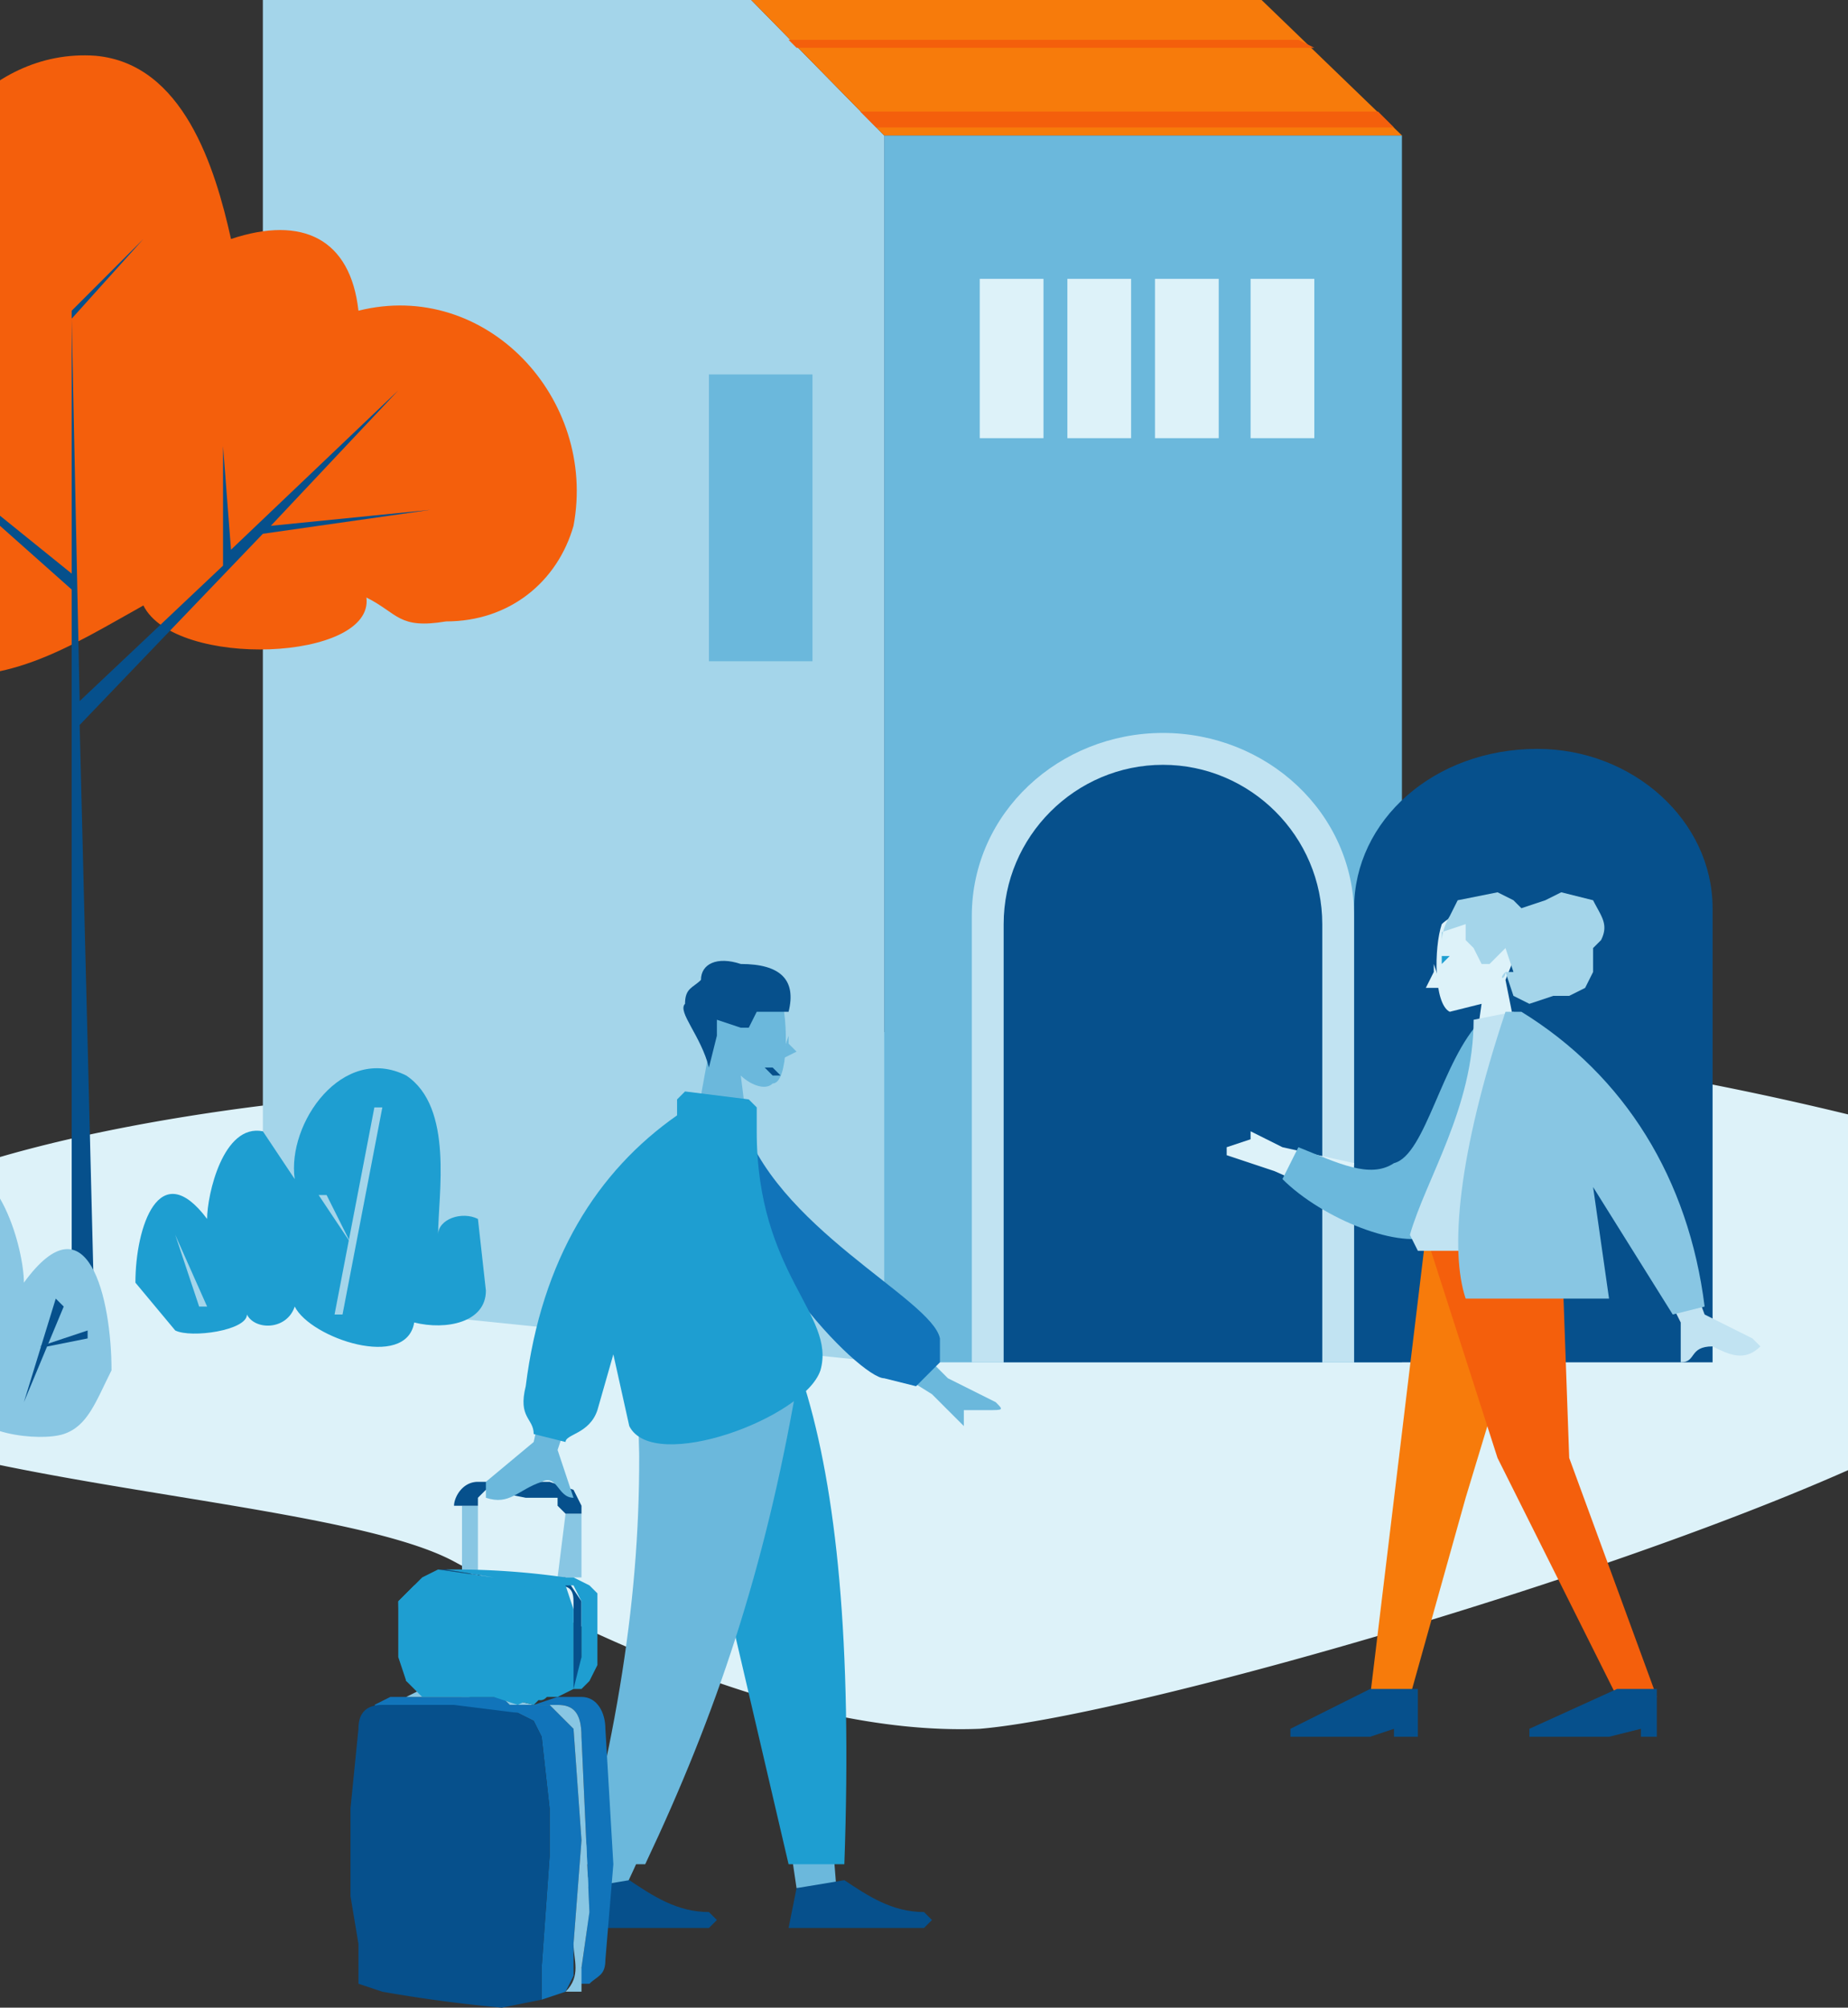 <svg width="232" height="252" fill="none" xmlns="http://www.w3.org/2000/svg"><rect width="100%" height="100%" fill="#333333" stroke="none"/><path d="M-13 150c19-9 55-13 70-13a397 397 0 01187 6c9 3 21 14 10 28-10 15-107 44-131 46-25 1-53-14-66-21s-54-9-75-17c-4-2-20-16 5-29z" fill="#DDF2F9"/><path d="M33-15v178l78 8V17L57-38 33-15z" fill="#A4D5EA"/><path d="M176 17h-65v154h65V17z" fill="#6BB8DC"/><path d="M57-38h62l57 55h-65L57-38z" fill="#F77B0B"/><path d="M163 5H99l1 1h65l-2-1zM173 14h-65l2 2h65l-2-2z" fill="#F45F0C"/><path d="M131 35h-8v20h8V35z" fill="#DDF2F9"/><path d="M122 171v-56c0-13 11-23 24-23s24 10 24 23v56h-48z" fill="#C1E3F2"/><path d="M166 171h-40v-55c0-11 9-20 20-20s20 9 20 20v55zM215 171h-45v-57c0-11 10-20 23-20 12 0 22 9 22 20v57z" fill="#06508C"/><path d="M142 35h-8v20h8V35zM153 35h-8v20h8V35zM165 35h-8v20h8V35z" fill="#DDF2F9"/><path d="M89 83h13V47H89v36z" fill="#6BB8DC"/><path d="M194 155l-10 33-7 25h-5l7-58h15z" fill="#F77B0B"/><path d="M196 155l1 28 11 30h-5l-15-30-9-28h17z" fill="#F45F0C"/><path d="M208 218v-6h-5l-11 5v1h10l4-1v1h2zM178 218v-6h-6l-10 5v1h10l3-1v1h3z" fill="#06508C"/><path d="M189 123l2-5c-1-6-8-4-10-2-1 3-1 10 1 11l4-1-1 7h6l-2-10z" fill="#DDF2F9"/><path d="M181 118a7 7 0 011-3l1-2 5-1 2 1 1 1 3-1 2-1 4 1c1 2 2 3 1 5l-1 1v3l-1 2-2 1h-1-1l-3 1-2-1-1-3c0 1-1 1 0 0h1l-1-3-2 2h-1l-1-2-1-1v-2l-3 1v1c-1 0 0 0 0 0z" fill="#A4D5EA"/><path d="M180 121v1l-1 2h2" fill="#DDF2F9"/><path d="M182 120h-1v1l1-1zM181 125h1l1-1-1 1h-1zM181 121z" fill="#1E9ED1"/><path d="M214 165l6 3 1 1c-2 2-4 1-6 0-3 0-2 2-4 2v-5l-8-16 5-1 6 16z" fill="#C1E3F2"/><path d="M161 144l9 2-1 5-9-4-6-2v-1l3-1v-1l4 2z" fill="#DDF2F9"/><path d="M188 129l-2-1c-5 5-7 17-11 18-3 2-7 0-12-2l-2 4c5 5 15 9 19 7 7-4 8-18 8-26z" fill="#6BB8DC"/><path d="M198 157h-20l-1-2c2-7 8-16 8-27l5-1c5 8 7 18 8 30z" fill="#C1E3F2"/><path d="M200 149l10 16 4-1c-2-16-10-29-23-37h-2c-6 18-7 30-5 36h18l-2-14z" fill="#88C6E3"/><path d="M85 174l11 36 4 27h5l-5-63H85z" fill="#6BB8DC"/><path d="M80 174l1 31c0 2-1 13-8 33h5c9-19 12-31 13-33l8-31H80z" fill="#6BB8DC"/><path d="M85 174l14 60h7c1-28-1-47-5-60H85z" fill="#1E9ED1"/><path d="M80 174c1 19-1 37-7 60h8c9-19 15-37 19-60H80z" fill="#6BB8DC"/><path d="M73 242v-5l6-1c3 2 6 4 10 4l1 1-1 1H73zM99 242l1-5 6-1c3 2 6 4 10 4l1 1-1 1H99z" fill="#06508C"/><path d="M58 189h2v9l-2-1v-8z" fill="#88C6E3"/><path d="M59 213h4l1 1h5l3 3 1 14-1 13v4l-1 2-3 1v-1-2-1l1-14v-6l-1-9-1-2-2-1H52l-2 1-3-2 2-1h10z" fill="#1174BA"/><path d="M67 214l3-1h3c2 0 3 2 3 4l1 17-1 12c0 2-1 2-2 3h-2l1-2 1-7-1-22c0-3-1-4-3-4h-3z" fill="#1174BA"/><path d="M67 214h3c2 0 3 1 3 4l1 22-1 7v3h-2c2-2 1-4 1-6l1-13-1-14-3-3h-5l-1-1 4 1zM71 190h2v8h-3l1-8z" fill="#88C6E3"/><path d="M56 197l6 1-7-1h1zM72 212h-1l1-3v-1-4-3c0-2-1-2-3-2h-1l-2-1h-1 6l2 3v8l-1 3z" fill="#06508C"/><path d="M51 213l2-1 6 1h-8z" fill="#88C6E3"/><path d="M73 189l-1-2-3-1h-9c-2 0-3 2-3 3h3v-1l1-1 5 1h4v1l1 1h2v-1zm-2-2v0zm1 2l-1-1v-1 1l1 1zM69 227l-1-9-1-2-2-1-8-1h-9c-2 0-3 1-3 3l-1 10v11l1 6v5l3 1a177 177 0 0015 2l5-1v-3-1l1-14v-6zM45 247z" fill="#06508C"/><path d="M75 202v-2l-1-1-2-1h-1a99 99 0 00-15-1l6 1-7-1-2 1-1 1-2 2a57 57 0 001 10l2 2h10l4 1 1-1h2l2-1v-2-5-3l-1-3h-1l-2-1h-3 1l4 1h2l1 2v7l-1 4h1l1-1 1-2v-1-6z" fill="#1E9ED1"/><path d="M51 212z" fill="#1174BA"/><path d="M63 199c2 0 5 0 6 2l1 1-1 10c0 1-1 2-2 1l-2 1-3-1h-4l-5-1-2-1-1-3v-7l2-2 3-1 8 1z" fill="#1E9ED1"/><path d="M89 132l-2-5c1-6 9-5 11-2 1 3 1 11-1 11-1 1-3 0-4-1l1 8h-7l2-11z" fill="#6BB8DC"/><path d="M89 134c-1-4-4-7-3-8 0-2 1-2 2-3 0-2 2-3 5-2 5 0 7 2 6 6h-4l-1 2h-1l-3-1v2l-1 4z" fill="#06508C"/><path d="M99 130v1l1 1-2 1" fill="#6BB8DC"/><path d="M98 129h-1-1 2zM98 135h-1l-1-1h1v1h0l-1-1h1l1 1zM98 130z" fill="#06508C"/><path d="M111 165l8 8 6 3c1 1 1 1-1 1h-3v2l-4-4-8-5 2-5zm-39-7h6l-8 24 2 6c-2 0-2-3-4-2-3 1-4 3-7 2v-2l6-5 5-23z" fill="#6BB8DC"/><path d="M91 140h2c4 14 24 23 25 28v3l-3 3-4-1c-3 0-20-17-20-33z" fill="#1174BA"/><path d="M95 142c0 18 10 23 8 30-2 6-21 13-24 7l-2-9-2 7c-1 3-4 3-4 4l-4-1c0-2-2-2-1-6 2-16 9-27 19-34v-2l1-1 8 1 1 1v3z" fill="#1E9ED1"/><path d="M-39 60c-3-12-2-20 8-28 5-6 13-5 19 0C-12 20-2 6 12 7c11 1 15 14 17 23 9-3 15 0 16 9 16-4 30 11 27 27-2 7-8 12-16 12-6 1-6-1-10-3 1 8-24 9-28 1-9 5-18 11-29 8l-9-5-8-7c-4 2-8 2-12-2-3-2-3-7 1-10z" fill="#F45F0C"/><path d="M33 67l21-3-20 2 16-17-21 20-1-13v15L10 88 9 40l9-10-9 9V24v48l-26-21 8 7-11 5 11-5L9 74v97h3l-2-80 23-24z" fill="#06508C"/><path d="M17 161c0-7 3-16 9-8 0-3 2-12 7-11l4 6c-1-7 6-17 14-13 6 4 4 15 4 20 0-2 3-3 5-2l1 9c0 4-5 5-9 4-1 6-13 2-15-2-1 3-5 3-6 1 0 2-7 3-9 2l-5-6z" fill="#1E9ED1"/><path d="M47 139l-5 26h1l5-26h-1zM51 146l-6 5 6-5z" fill="#A4D5EA"/><path d="M44 156l-4-6h1l3 6zM22 155l3 9h1l-4-9zM20 158l4 1-4-1z" fill="#A4D5EA"/><path d="M14 172c0-9-3-22-11-11 0-4-3-16-10-15-2 1-5 7-5 8 0-9-9-23-19-17-8 5-6 19-6 27 0-4-3-5-6-3l-2 12c1 5 7 6 12 5 2 9 19 3 21-3 2 4 6 4 8 1 0 4 9 5 12 4s4-4 6-8z" fill="#88C6E3"/><path d="M3 176l5-12-1-1-4 13z" fill="#06508C"/><path d="M6 169l5-1v-1l-6 2h1z" fill="#06508C"/></svg>